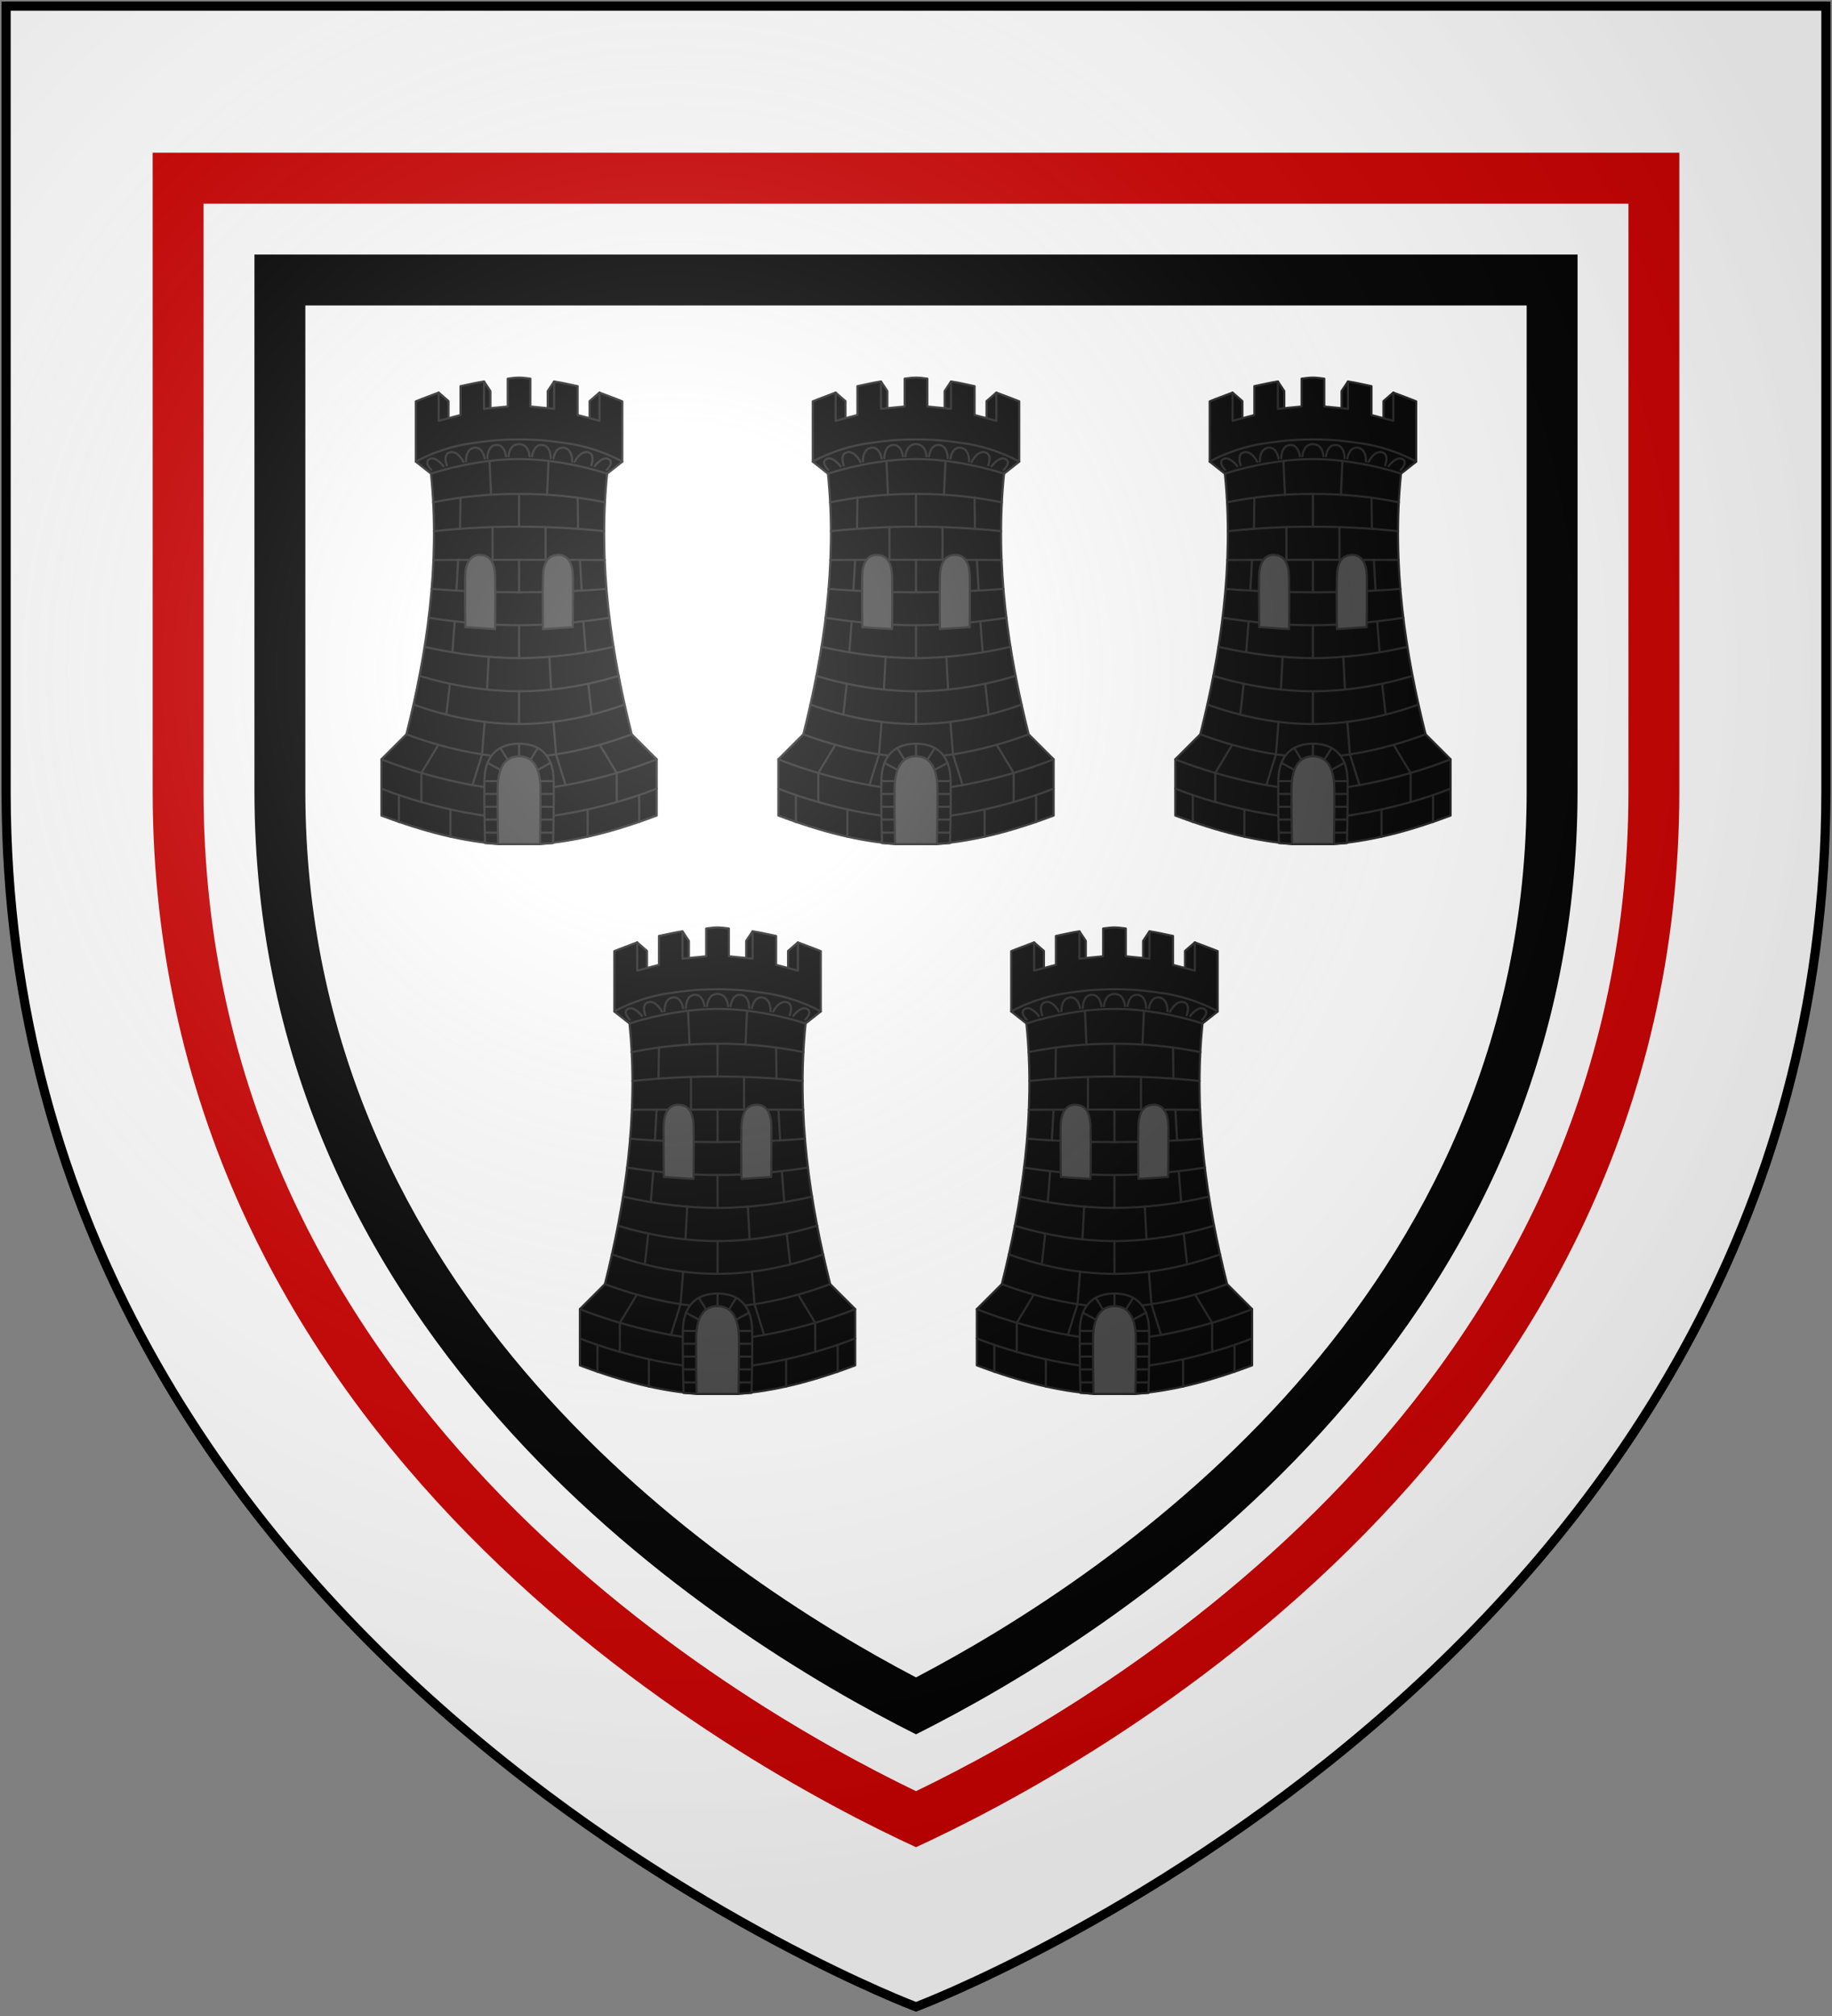 <?xml version="1.0" encoding="UTF-8"?>
<svg xmlns="http://www.w3.org/2000/svg" xmlns:xlink="http://www.w3.org/1999/xlink" width="600" height="660">
<rect width="100%" height="100%" fill="#808080" stroke="none"/>
<defs>
  <radialGradient id="rg" gradientUnits="userSpaceOnUse" cx="220" cy="220" r="405">
    <stop style="stop-color:#ffffff;stop-opacity:.3" offset="0"/>
    <stop style="stop-color:#ffffff;stop-opacity:.2" offset=".2"/>
    <stop style="stop-color:#666666;stop-opacity:.1" offset=".6"/>
    <stop style="stop-color:#000000;stop-opacity:.13" offset="1"/>
  </radialGradient>
  <path id="shield" d="m2,2v257c0,286 298,398 298,398c0,0 298-112 298-398V2z"/>
  <g id="tower" style="stroke:#222222;stroke-width:1;stroke-linecap:round;stroke-linejoin:round;" transform="translate(300,300)scale(0.7)">
    <path style="fill:#000000;" d="m -37.6,-102.1 4.6,4 v 23.7 l -11.2,-6.2 z m 21.2,-5.2 3,4.5 v 23.7 l -9.5,-6.9 z m 54,5.2 -4.6,4 v 23.7 l 11.2,-6.2 z m -21.2,-5.2 -3,4.5 v 23.7 l 9.5,-6.9 z"/>
    <path style="fill:#000000;" d="m -5.3,-108.6 v 13 l -11.1,1.1 v -12.8 c -3.4,0.5 -6.7,1.3 -11,2.2 v 13.5 l -10.2,2.7 v -13.2 c -3.4,1.3 -7.3,2.7 -10.7,4.1 v 28.2 l 7.1,5.6 c 4.4,42.8 -2.1,84.6 -11.5,121.9 l -11.7,11.7 v 26.3 c 20.4,7.7 37.9,12 54.7,13.3 h 9.7 9.7 c 16.8,-1.3 34.3,-5.6 54.7,-13.3 v -26.3 l -11.7,-11.7 c -9.4,-37.3 -15.9,-79.1 -11.5,-121.9 l 7.1,-5.6 v -28.2 c -3.4,-1.4 -7.3,-2.8 -10.7,-4.1 v 13.2 l -10.2,-2.7 v -13.5 c -4.3,-0.9 -7.6,-1.7 -11,-2.2 v 12.8 l -11.1,-1.1 v -13 c -1.7,-0.2 -3.4,-0.5 -5.3,-0.5 -1.9,0 -3.6,0.3 -5.3,0.5 z"/>
    <path style="fill:none;" d="m 64.4,83.1 c -16.1,6.5 -44.4,13.9 -64.4,13.9 -20,0 -48.3,-7.4 -64.4,-13.9 m 22.1,-79.9 c 13.9,2.2 28.8,3.5 42.3,3.5 13.5,0 28.4,-1.3 42.3,-3.5 m -83.2,-13.5 c 13.5,1.1 28.2,1.6 40.9,1.6 12.7,0 27.4,-0.5 40.9,-1.6 m -81,-13.5 c 13.4,-0.1 26.8,-0.1 40.1,-0.1 13.3,0 26.7,0 40.1,0.1 m -79.9,-13.5 c 13.3,-1.4 26.6,-2.1 39.8,-2.1 13.2,0 26.5,0.7 39.8,2.1 m -80,-13.5 c 13.6,-2.7 26.9,-4 40.2,-3.9 v 0 c 13.3,-0.1 26.6,1.2 40.2,3.9 m -84.4,67.6 c 14.9,3.4 29.7,5.2 44.2,5.3 14.5,-0.1 29.3,-1.9 44.2,-5.3 m -90.8,13.6 c 15.7,4.7 31.2,7.1 46.6,7.2 15.4,-0.1 30.9,-2.5 46.6,-7.2 m -96,13.4 c 16.5,5.9 33.1,9.1 49.4,9.1 16.3,0 32.9,-3.2 49.4,-9.1 m -102.1,13.9 c 15.9,6 35.9,10.8 52.7,10.8 16.8,0 36.8,-4.8 52.7,-10.8 m -101,-127.5 c 0,0 9.7,-5.8 23.9,-8.3 10.2,-1.5 14.4,-2 24.4,-2.1 v 0 c 10,0.1 14.2,0.6 24.4,2.1 14.2,2.5 23.9,8.3 23.9,8.3 m -89.5,5.6 c 13.6,-4.3 28.3,-6.8 41.2,-6.8 v 0 c 12.9,0 27.6,2.5 41.2,6.8 m -105.6,133.6 c 16.1,6.5 44.4,14.3 64.4,14.3 20,0 48.3,-7.8 64.4,-14.3"/>
    <path style="fill:none;" d="m 0,-54.7 v 15.3 m 0,15.5 v 15.2 m 0,15.4 v 15.4 m 0,15.5 v 15.3 m 27.4,-105.9 0.2,14.5 m 0.9,14.6 0.8,14.4 m 0.8,14.5 1.1,14.3 m 1.2,14.8 1.6,14.4 m 3.8,14.2 7.9,13.1 v 13.6 m 10.5,-3.3 v 12.6 m -24.1,-5.8 v 12.7 m -16,-53.7 1.2,15.2 4.5,14.4 m -7.6,-60.1 0.8,15.4 m -2.6,-76 v 15.3 m 1.4,-46.2 -0.7,15.8 m -40.5,1.3 -0.2,14.5 m -0.9,14.6 -0.8,14.4 m -0.8,14.5 -1.1,14.3 m -1.2,14.8 -1.6,14.4 m -3.8,14.2 -7.9,13.1 v 13.6 m -10.5,-3.3 v 12.6 m 24.1,-5.8 v 12.7 m 16,-53.7 -1.2,15.2 -4.5,14.4 m 7.6,-60.1 -0.8,15.4 m 2.6,-76 v 15.3 m -1.4,-46.2 0.7,15.8"/>
    <path style="fill:none;" d="m 41,-65.9 c 0,0 3.7,-3.6 0.9,-5.1 -2.9,-1.6 -6.5,3.3 -6.5,3.3 m -1.6,-0.4 c 0,0 2.1,-5.3 -1.6,-6.1 -3.6,-0.8 -6.2,4.5 -6.2,4.5 m -1.2,-0.2 c 0,0 0.4,-5.6 -3.7,-6.4 -4.2,-0.7 -5,5 -5,5 m -1.3,-0.1 c 0,0 0.2,-5.7 -3.9,-6.2 -4.2,-0.4 -4.8,5.3 -4.8,5.3 m -1.2,0 c 0,0 -0.2,-5.7 -4.9,-5.7 -4.7,0 -4.9,5.7 -4.9,5.7 m -36.1,6.4 c 0,0 -3.7,-3.6 -0.9,-5.1 2.9,-1.6 6.5,3.3 6.5,3.3 m 1.6,-0.4 c 0,0 -2.1,-5.3 1.6,-6.1 3.6,-0.8 6.2,4.5 6.2,4.5 m 1.2,-0.2 c 0,0 -0.4,-5.6 3.7,-6.4 4.2,-0.7 5,5 5,5 m 1.3,-0.1 c 0,0 -0.2,-5.7 3.9,-6.2 4.2,-0.4 4.8,5.3 4.8,5.3"/>
    <path style="fill:#000000;" d="m 0,109 h 9.7 l 6.2,-0.4 c 0,0 0.5,-16.1 0.3,-29.3 -0.2,-13.2 -8,-17.2 -16.2,-17.2 -8.2,0 -16,4 -16.2,17.2 -0.2,13.2 0.3,29.3 0.3,29.3 l 6.2,0.4 h 9.7"/>
    <path style="fill:none;" d="m 0,62.1 v 5.9 m 8.6,6.4 6.1,-3.3 m -9.4,-1.4 3.4,-5.5 m 7.5,27.4 h -6.2 m 6.2,-6 h -6.2 m 6.2,-6 h -6.4 m 6.3,18 h -6.1 m 6,6.1 h -6.1 m -18.5,-29.3 -6.1,-3.3 m 9.4,-1.4 -3.4,-5.5 m -7.5,27.4 h 6.2 m -6.2,-6 h 6.2 m -6.2,-6 h 6.4 m -6.3,18 h 6.1 m -6,6.1 h 6.1"/>
    <path style="fill:#444444;" d="m 0,68 c -5.3,0 -9.8,3.5 -10,14.8 -0.1,11.4 0.2,26.2 0.2,26.2 h 19.6 c 0,0 0.3,-14.8 0.2,-26.2 -0.2,-11.3 -4.7,-14.8 -10,-14.8 z"/>
    <path style="fill:#444444;" d="m -18.8,-26.2 c -3.3,0.2 -6.3,2.8 -6.4,10.3 -0.1,7.9 0.1,23.5 0.1,23.5 l 13.9,0.9 c 0,0 0.2,-15.8 0,-24.2 -0.1,-8.4 -3.4,-10.3 -7,-10.5 -0.2,0 -0.4,0 -0.6,0 z m 37.6,0 c 3.3,0.2 6.3,2.8 6.4,10.3 0.1,7.9 -0.1,23.5 -0.1,23.5 l -13.9,0.9 c 0,0 -0.2,-15.8 0,-24.2 0.1,-8.4 3.4,-10.3 7,-10.5 0.2,0 0.4,0 0.6,0 z"/>
  </g>
</defs>
<use id="bg" xlink:href="#shield" style="fill:#ffffff;"/>
<path id="outer-tressure" style="fill:#cc0000;" d="M 50 50 L 50 259 C 50 473.573 241.969 578.03 300 604.738 C 358.031 578.03 550 473.573 550 259 L 550 50 L 50 50 z M 66.666 66.666 L 533.334 66.666 L 533.334 259 C 533.334 455.931 362.586 556.231 300 586.393 C 237.414 556.231 66.666 455.931 66.666 259 L 66.666 66.666 z"/>
<path id="inner-tressure" style="fill:#000000;" d="M 83.334 83.334 L 83.334 259 C 83.334 440.005 235.519 535.425 300 567.789 C 364.481 535.425 516.666 440.005 516.666 259 L 516.666 83.334 L 83.334 83.334 z M 100 100 L 500 100 L 500 259 C 500 424.406 365.107 515.018 300 549.154 C 234.893 515.018 100 424.406 100 259 L 100 100 z "/>
<use xlink:href="#tower" transform="translate(-130,-100)"/>
<use xlink:href="#tower" transform="translate(0,-100)"/>
<use xlink:href="#tower" transform="translate(130,-100)"/>
<use xlink:href="#tower" transform="translate(-65,80)"/>
<use xlink:href="#tower" transform="translate(65,80)"/>
<use id="shine" xlink:href="#shield" style="fill:url(#rg);stroke:#000000;stroke-width:3;"/>
</svg>

